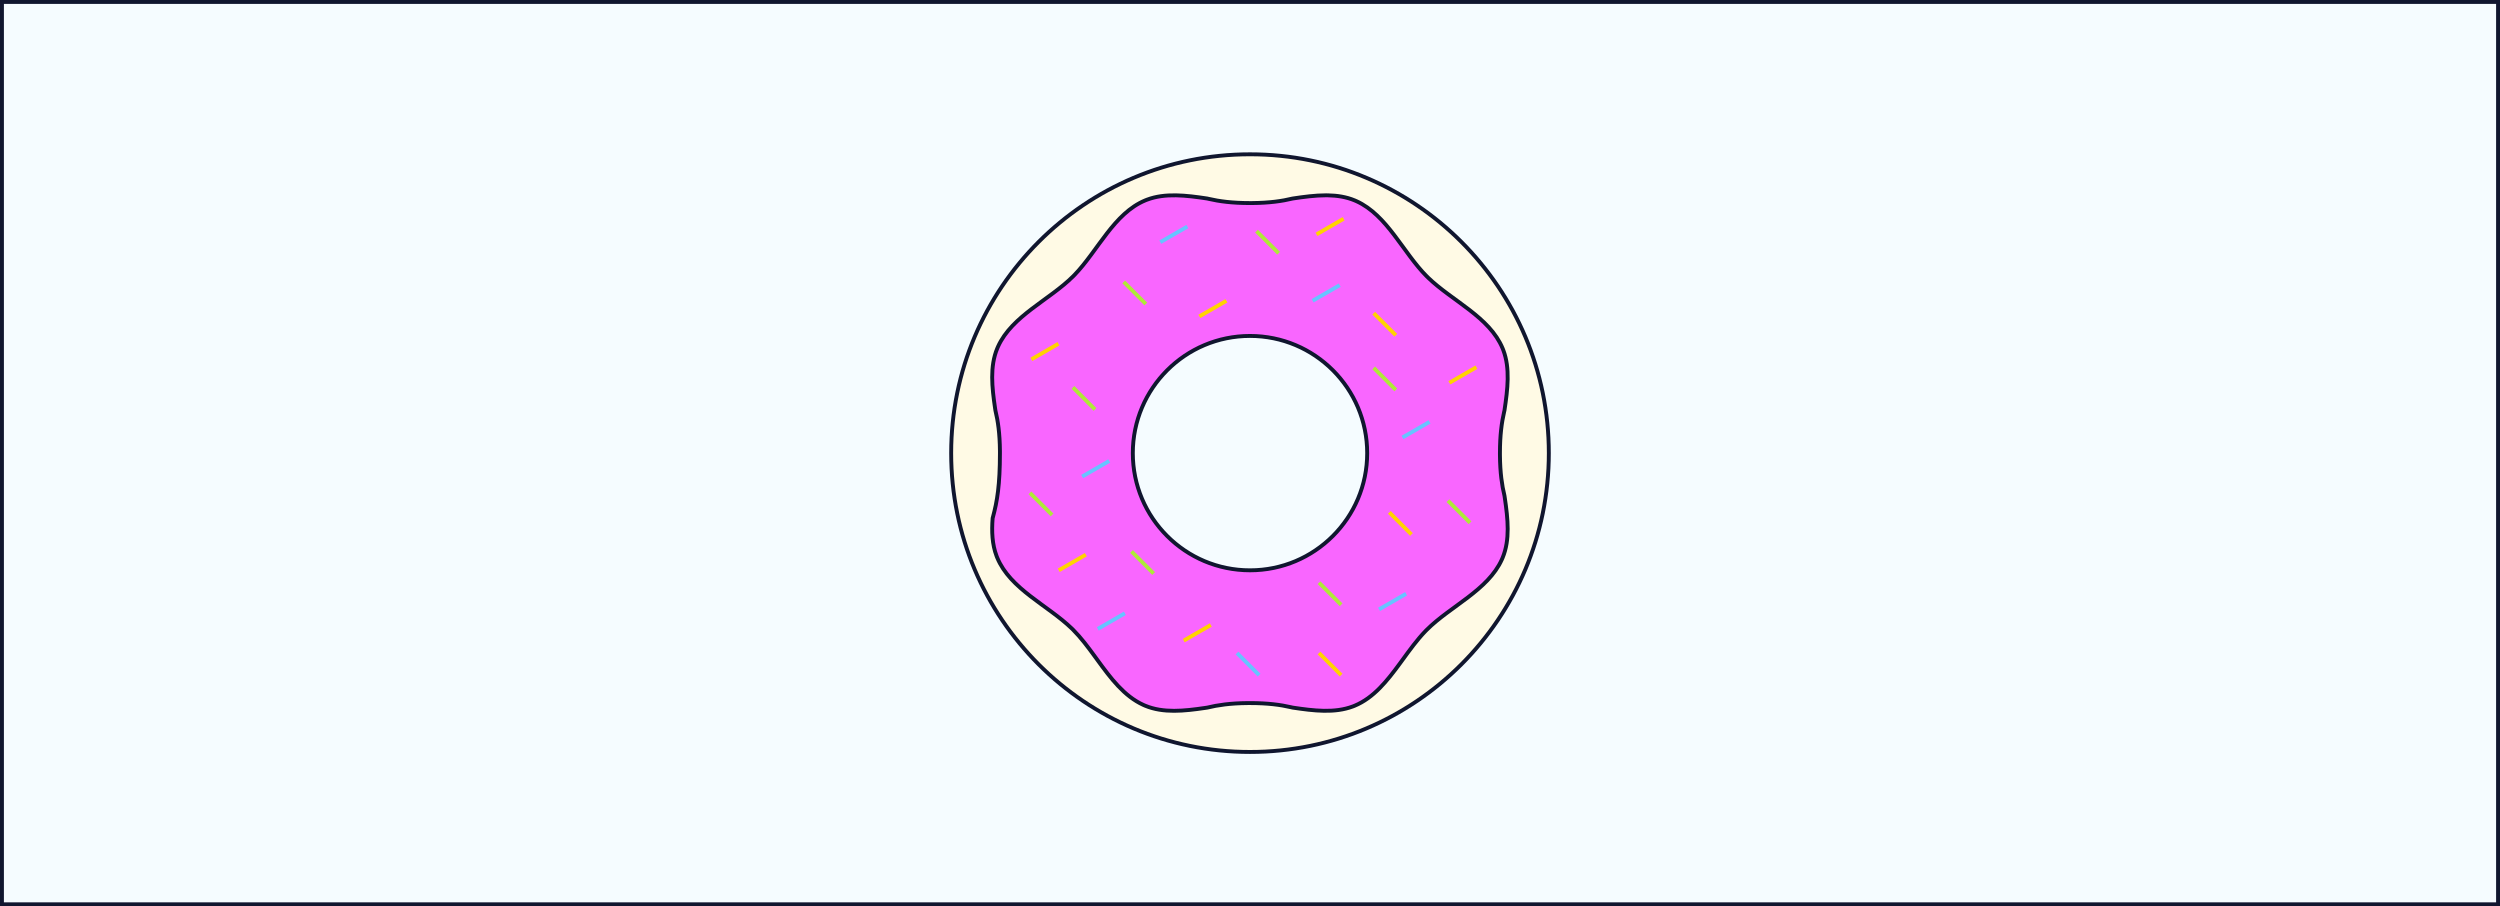 <svg height="232" viewBox="0 0 640 232" width="640" xmlns="http://www.w3.org/2000/svg" xmlns:xlink="http://www.w3.org/1999/xlink"><defs><path id="a" d="m96.425 11 .513.005c2.387.043 4.687.399 6.842 1.292l.468.203c7.879 3.571 11.939 13.178 17.991 19.23l.36.354c6.188 5.976 15.742 10.075 19.073 18.106l.173.437c1.771 4.683 1.113 10.009.3 15.443l-.081.34c-.64 2.741-1.079 6.045-1.08 10.572v.007l.002.561c.036 4.436.503 7.671 1.162 10.369l.076.508c.8 5.42 1.371 10.716-.552 15.353l-.203.468c-3.571 7.88-13.177 11.939-19.229 17.991l-.354.36c-2.109 2.184-3.985 4.788-5.882 7.389l-.633.866c-3.281 4.47-6.709 8.794-11.591 10.818l-.437.173c-4.683 1.771-10.009 1.113-15.443.3l-.34-.081c-2.741-.64-6.046-1.079-10.574-1.079h-.005l-.561.002c-4.435.036-7.67.502-10.368 1.161l-.509.076c-5.421.8-10.717 1.371-15.353-.552l-.468-.203c-4.944-2.24-8.384-6.856-11.757-11.48l-.632-.867c-1.79-2.452-3.586-4.865-5.604-6.882l-.36-.354c-6.189-5.976-15.742-10.074-19.073-18.106l-.17-.428c-1.141-3.011-1.277-6.289-1.011-9.691l.074-.275c1.082-4.029 1.794-8.151 1.795-16.4v-.005l-.002-.561c-.036-4.435-.503-7.669-1.162-10.367l-.076-.509c-.8-5.421-1.371-10.717.552-15.354l.203-.468c3.571-7.88 13.177-11.94 19.23-17.992l.354-.36c5.976-6.188 10.075-15.741 18.106-19.073l.437-.173c4.683-1.77 10.009-1.112 15.444-.299l.34.081c2.741.639 6.044 1.078 10.572 1.079h.006l.561-.002c4.437-.036 7.671-.503 10.37-1.162 2.893-.433 5.755-.821 8.505-.821zm-19.425 36c-16.569 0-30 13.431-30 30s13.431 30 30 30 30-13.431 30-30-13.431-30-30-30z"/><mask id="b" fill="#fff"><use fill="#fff" fill-rule="evenodd" xlink:href="#a"/></mask></defs><g fill="none" fill-rule="evenodd"><path d="m0 0h640v232h-640z" fill="#f5fcff"/><path d="m640 0v232h-640v-232zm-1 1h-638v230h638z" fill="#10162f" fill-rule="nonzero"/><g transform="translate(243 39)"><path d="m77 .5c21.125 0 40.25 8.563 54.094 22.406 13.844 13.844 22.406 32.969 22.406 54.094s-8.563 40.25-22.406 54.094-32.969 22.406-54.094 22.406-40.25-8.563-54.094-22.406c-13.844-13.844-22.406-32.969-22.406-54.094s8.563-40.25 22.406-54.094c13.844-13.844 32.969-22.406 54.094-22.406zm0 46c-8.422 0-16.047 3.414-21.567 8.933s-8.933 13.144-8.933 21.567 3.414 16.047 8.933 21.567c5.519 5.519 13.144 8.933 21.567 8.933s16.047-3.414 21.567-8.933c5.519-5.519 8.933-13.144 8.933-21.567s-3.414-16.047-8.933-21.567c-5.519-5.519-13.144-8.933-21.567-8.933z" fill="#fffae5" stroke="#10162f"/><use fill="#f966ff" stroke="#10162f" xlink:href="#a"/><g stroke-linecap="square"><path d="m99.531 34.25-6.062 3.5" mask="url(#b)" stroke="#66c4ff"/><path d="m74.025 128.525 4.95 4.95" mask="url(#b)" stroke="#66c4ff"/><path d="m116.531 113.25-6.062 3.5" mask="url(#b)" stroke="#66c4ff"/><path d="m44.531 118.25-6.062 3.5" mask="url(#b)" stroke="#66c4ff"/><path d="m40.531 79.25-6.062 3.5" mask="url(#b)" stroke="#66c4ff"/><path d="m122.531 69.25-6.062 3.5" mask="url(#b)" stroke="#66c4ff"/><path d="m60.531 19.25-6.062 3.5" mask="url(#b)" stroke="#66c4ff"/><path d="m128.025 89.525 4.95 4.95" mask="url(#b)" stroke="#aee938"/><path d="m32.025 60.525 4.95 4.95" mask="url(#b)" stroke="#aee938"/><path d="m47.025 102.525 4.95 4.95" mask="url(#b)" stroke="#aee938"/><path d="m109.025 55.525 4.95 4.95" mask="url(#b)" stroke="#aee938"/><path d="m95.025 110.525 4.95 4.95" mask="url(#b)" stroke="#aee938"/><path d="m79.025 20.525 4.95 4.95" mask="url(#b)" stroke="#aee938"/><path d="m49.975 38.475-4.95-4.95" mask="url(#b)" stroke="#aee938"/><path d="m25.975 92.475-4.95-4.95" mask="url(#b)" stroke="#aee938"/><g stroke="#ffd300"><path d="m66.531 121.25-6.062 3.5" mask="url(#b)"/><path d="m34.531 103.25-6.062 3.5" mask="url(#b)"/><path d="m100.531 17.25-6.062 3.5" mask="url(#b)"/><path d="m134.531 55.25-6.062 3.5" mask="url(#b)"/><path d="m70.531 38.25-6.062 3.5" mask="url(#b)"/><path d="m95.025 128.525 4.95 4.95" mask="url(#b)"/><path d="m27.531 49.25-6.062 3.5" mask="url(#b)"/><path d="m109.025 41.525 4.95 4.95" mask="url(#b)"/><path d="m113.025 92.525 4.95 4.95" mask="url(#b)"/></g></g></g></g></svg>